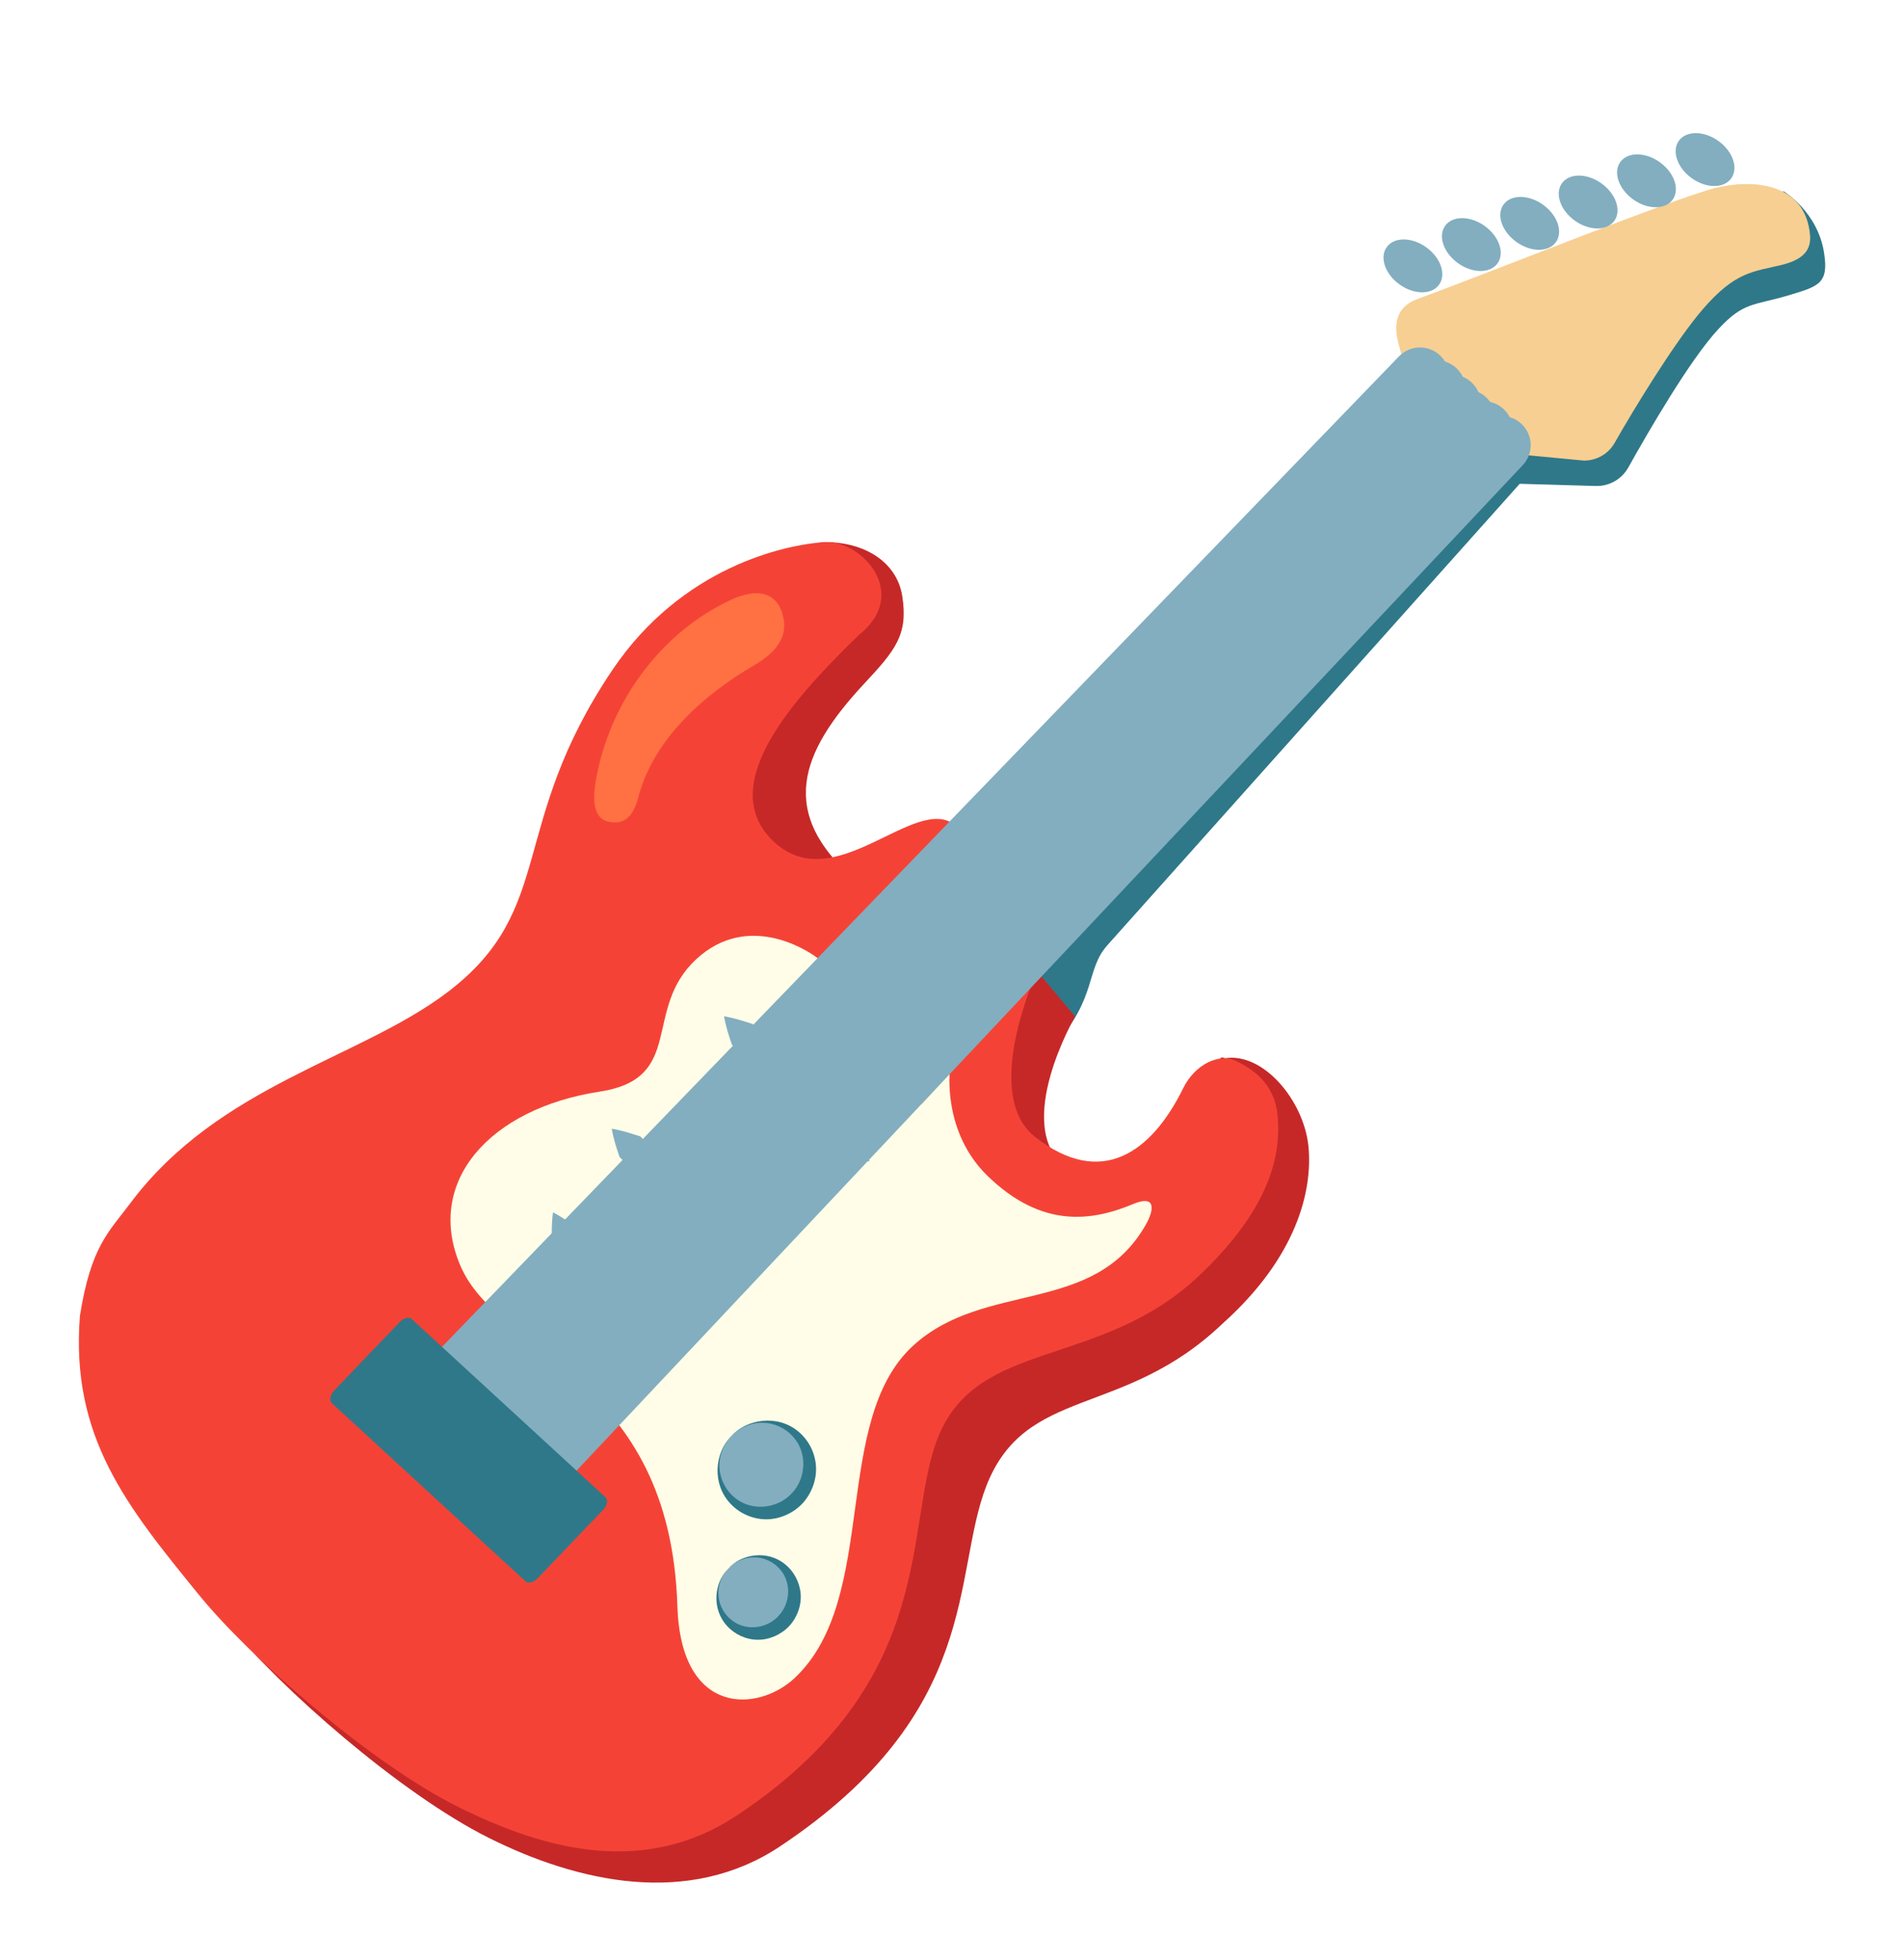 <svg width="102" height="105" viewBox="0 0 102 105" fill="none" xmlns="http://www.w3.org/2000/svg">
<g filter="url(#filter0_d_35_861)">
<path d="M97.719 9.555C97.383 7.352 95.562 6.258 95.562 6.258C92.891 6.594 77.469 13.281 77.469 13.281L76.961 17.617L43.664 50.234C43.336 50.562 43.383 51.117 43.766 51.477L49.031 56.742C49.438 57.086 50.008 57.086 50.305 56.734C50.305 56.734 53.156 55.742 56.531 51.953C58.781 49.43 58.148 47.961 59.328 46.641C68.164 36.75 80.453 23 81.414 21.922L85.484 22.039C86.203 22.062 86.875 21.68 87.227 21.055C88.266 19.195 90.523 15.281 92.062 13.625C93.398 12.188 93.922 12.375 95.695 11.859C97.43 11.344 97.977 11.219 97.719 9.555Z" fill="#2F7889"/>
<path d="M45.359 48.516C45.359 48.516 42.531 45.297 39.648 46.594C35.797 48.328 38.43 52.648 33.281 54.438C27.656 56.383 23.672 60.094 25.594 64.594C27.656 69.422 35.891 69.695 36.281 82.078C36.469 88.008 40.703 87.859 42.578 85.914C45.867 82.484 45.539 71.875 48.938 68.094C52.336 64.312 60.758 65.281 63.812 58.234C63.812 58.234 58.578 63.492 51.93 58.305C48.781 55.844 48.82 51.742 48.82 51.742L45.359 48.516Z" fill="#FFFDE7"/>
<path d="M53.531 42.422C53.531 42.422 53.875 42.773 52.875 41.914C50.734 40.078 49.273 46.57 45.961 43.281C41.578 39.578 42.883 36.305 46.281 32.648C47.945 30.859 48.664 30.031 48.336 27.945C48.062 26.172 46.406 25.047 44.188 25.047C42.023 25.172 38.172 28.062 34.469 33.562C28.836 41.922 31.508 46.359 25.641 50.828C19.781 55.289 6.836 56.867 5.945 68.18C5.438 74.672 8.453 78.375 12.312 83.117C14.984 86.406 21.406 92.086 26.188 94.477C30.969 96.867 36.898 98.188 41.789 94.93C52.617 87.719 51 80.391 52.828 75.648C54.93 70.211 60.141 72.031 65.484 66.93C69.453 63.383 70.336 59.805 70.094 57.406C69.836 54.945 67.664 52.375 65.625 52.703C64.844 52.336 65.703 54.633 65.039 55.977C63.359 59.391 60.664 61.383 57.094 58.57C54.211 56.297 57.594 50.469 57.594 50.469L55.359 47.797L53.531 42.422Z" fill="#C62828"/>
<path d="M51.859 40.75C51.859 40.75 52.203 41.102 51.203 40.242C49.062 38.406 44.664 44.297 41.359 41.008C38.289 37.953 42.727 33.219 46 30.031C48.812 27.805 46.133 24.938 44.203 25.047C42.039 25.172 36.516 26.391 32.812 31.891C27.18 40.25 29.852 44.688 23.984 49.156C19.266 52.742 11.742 54.125 7 60.445C5.813 62.031 4.875 62.773 4.281 66.508C3.773 73 6.789 76.703 10.649 81.445C13.32 84.734 19.742 90.414 24.523 92.805C29.305 95.195 34.602 96.516 39.5 93.258C50.328 86.047 48.391 77.844 50.219 73.094C52.32 67.656 58.938 69.406 64.281 64.312C67.812 60.945 68.68 58.133 68.438 55.734C68.266 54.016 67.055 53.242 66.148 52.82C65.367 52.453 64.047 52.961 63.383 54.312C61.703 57.727 59.008 59.719 55.438 56.906C52.555 54.633 55.523 48.141 55.523 48.141L51.859 40.75Z" fill="#F44336"/>
<path d="M43.766 47.312C43.18 46.867 40.039 44.875 37.312 47.383C34.375 50.086 36.766 53.781 32.117 54.492C26.234 55.398 22.742 59.32 24.664 63.82C26.727 68.648 35.898 69.672 36.289 82.062C36.477 87.992 40.625 87.75 42.586 85.898C47.125 81.602 44.5 72.109 48.945 68.078C52.781 64.602 58.594 66.5 61.375 61.633C61.867 60.773 61.898 60.016 60.719 60.508C58.547 61.414 55.836 61.875 52.875 58.977C50.461 56.602 50.891 53.312 50.891 53.312C50.891 53.312 44.32 47.734 43.766 47.312Z" fill="#FFFDE7"/>
<path d="M42.707 76.28C43.634 75.292 43.593 73.747 42.614 72.828C41.636 71.91 40.091 71.966 39.164 72.954C38.237 73.941 38.278 75.487 39.256 76.405C40.234 77.324 41.779 77.268 42.707 76.28Z" fill="#82AEC0"/>
<path d="M39.164 72.961C40.016 72.016 41.648 71.781 42.75 72.688C43.026 72.914 43.254 73.194 43.419 73.511C43.584 73.828 43.683 74.175 43.711 74.531C43.766 75.258 43.492 76.008 42.992 76.555C42.484 77.094 41.75 77.414 41.023 77.406C40.289 77.398 39.594 77.07 39.125 76.562C38.141 75.516 38.273 73.867 39.164 72.961ZM39.164 72.961C38.727 73.43 38.492 74.078 38.547 74.703C38.602 75.328 38.922 75.906 39.383 76.266C40.328 77.023 41.695 76.805 42.414 76.016C43.164 75.25 43.297 73.867 42.477 72.969C42.086 72.531 41.492 72.242 40.859 72.234C40.242 72.219 39.609 72.492 39.164 72.961Z" fill="#2F7889"/>
<path d="M41.986 82.864C42.769 82.031 42.735 80.728 41.911 79.954C41.087 79.18 39.784 79.228 39.002 80.062C38.219 80.895 38.252 82.198 39.077 82.972C39.901 83.746 41.203 83.698 41.986 82.864Z" fill="#82AEC0"/>
<path d="M39 80.055C39.719 79.258 41.094 79.039 42.047 79.805C42.508 80.172 42.836 80.75 42.891 81.383C42.945 82.008 42.711 82.664 42.273 83.133C41.836 83.594 41.195 83.875 40.57 83.859C39.938 83.852 39.344 83.555 38.945 83.117C38.117 82.211 38.25 80.82 39 80.055ZM39 80.055C38.633 80.453 38.438 81 38.492 81.523C38.539 82.055 38.82 82.523 39.211 82.82C40.008 83.438 41.125 83.234 41.703 82.586C42.312 81.961 42.445 80.836 41.781 80.078C41.461 79.711 40.969 79.453 40.438 79.445C39.906 79.438 39.375 79.664 39 80.055Z" fill="#2F7889"/>
<path d="M81.312 19.961L76.312 14.609L42.805 48.758C42.477 49.086 42.523 49.641 42.906 50L48.195 55.078C48.602 55.422 49.172 55.422 49.469 55.07L81.312 19.961Z" fill="#F7CF92"/>
<path d="M75.203 15.508L74.977 14.609C74.359 12.656 75.5 12.18 75.992 12C79.148 10.859 89.602 6.656 91.867 6.078C93.812 5.586 96.742 5.734 96.969 8.633C97.039 9.57 96.352 9.969 95.445 10.195C93.945 10.562 92.977 10.531 91.227 12.562C89.734 14.289 87.492 17.977 86.5 19.727C86.172 20.312 85.555 20.672 84.867 20.68L80.992 20.312L75.203 15.508Z" fill="#F7CF92"/>
<path d="M38.789 50.453C39.344 50.547 39.828 50.711 40.32 50.867C40.633 51.203 40.969 51.516 41.289 51.844L43.234 53.789L45.18 55.734L46.156 56.711C46.312 57.203 46.477 57.688 46.578 58.234C46.031 58.133 45.547 57.969 45.055 57.812L44.078 56.836L42.133 54.891L40.188 52.945C39.859 52.625 39.547 52.289 39.211 51.977C39.047 51.5 38.883 51.008 38.789 50.453Z" fill="#82AEC0"/>
<path d="M32.773 56.477C33.328 56.57 33.812 56.734 34.305 56.891C34.617 57.227 34.953 57.539 35.273 57.867L37.219 59.812L39.164 61.758L40.141 62.734C40.297 63.227 40.461 63.711 40.562 64.258C40.016 64.156 39.531 63.992 39.039 63.836L38.062 62.859L36.117 60.914L34.172 58.969C33.844 58.648 33.531 58.312 33.195 58C33.023 57.516 32.867 57.031 32.773 56.477Z" fill="#82AEC0"/>
<path d="M29.625 60.961C30.125 61.219 30.539 61.516 30.961 61.82C31.156 62.234 31.383 62.641 31.586 63.047L32.852 65.492L34.117 67.938L34.75 69.156C34.75 69.672 34.758 70.188 34.688 70.734C34.195 70.469 33.781 70.172 33.359 69.875L32.727 68.656L31.469 66.211L30.203 63.766C29.992 63.359 29.789 62.945 29.562 62.547C29.555 62.031 29.547 61.516 29.625 60.961Z" fill="#82AEC0"/>
<path d="M22.555 71.578L76.07 16.18" stroke="#82AEC0" stroke-width="3.125" stroke-miterlimit="10" stroke-linecap="round"/>
<path d="M23.547 72.477L76.953 16.867" stroke="#82AEC0" stroke-width="3.125" stroke-miterlimit="10" stroke-linecap="round"/>
<path d="M24.539 73.383L77.766 17.633" stroke="#82AEC0" stroke-width="3.125" stroke-miterlimit="10" stroke-linecap="round"/>
<path d="M25.539 74.281L78.547 18.43" stroke="#82AEC0" stroke-width="3.125" stroke-miterlimit="10" stroke-linecap="round"/>
<path d="M26.531 75.188L79.484 19.062" stroke="#82AEC0" stroke-width="3.125" stroke-miterlimit="10" stroke-linecap="round"/>
<path d="M27.523 76.094L80.438 19.852" stroke="#82AEC0" stroke-width="3.125" stroke-miterlimit="10" stroke-linecap="round"/>
<path d="M17.891 70.516C17.68 70.742 17.625 71.039 17.773 71.18L28.148 80.727C28.297 80.867 28.594 80.789 28.805 80.562L32.32 76.891C32.531 76.664 32.586 76.367 32.438 76.227L22.062 66.68C21.914 66.539 21.617 66.617 21.406 66.844L17.891 70.516Z" fill="#2F7889"/>
<path d="M32.641 40.039C32.008 39.922 31.664 39.328 31.914 37.859C32.609 33.719 35.344 29.914 39.156 28.141C40.492 27.516 41.734 27.625 41.992 29.234C42.125 30.086 41.664 30.914 40.422 31.633C37.641 33.258 34.992 35.633 34.188 38.75C33.891 39.875 33.344 40.164 32.641 40.039Z" fill="#FF7043"/>
<path d="M77.095 11.252C77.489 10.702 77.181 9.805 76.406 9.25C75.631 8.694 74.683 8.69 74.288 9.241C73.893 9.791 74.202 10.688 74.977 11.243C75.752 11.799 76.7 11.803 77.095 11.252Z" fill="#82AEC0"/>
<path d="M80.225 10.11C80.62 9.559 80.311 8.663 79.536 8.107C78.761 7.552 77.813 7.548 77.418 8.098C77.024 8.649 77.332 9.545 78.107 10.101C78.882 10.656 79.83 10.661 80.225 10.11Z" fill="#82AEC0"/>
<path d="M83.352 8.973C83.746 8.423 83.438 7.526 82.663 6.97C81.888 6.415 80.94 6.411 80.545 6.961C80.151 7.512 80.459 8.409 81.234 8.964C82.009 9.52 82.957 9.524 83.352 8.973Z" fill="#82AEC0"/>
<path d="M86.482 7.831C86.877 7.28 86.568 6.383 85.793 5.828C85.019 5.272 84.07 5.268 83.676 5.819C83.281 6.369 83.589 7.266 84.364 7.822C85.139 8.377 86.087 8.381 86.482 7.831Z" fill="#82AEC0"/>
<path d="M89.608 6.695C90.002 6.144 89.694 5.247 88.919 4.692C88.144 4.136 87.196 4.132 86.801 4.683C86.407 5.233 86.715 6.13 87.49 6.685C88.265 7.241 89.213 7.245 89.608 6.695Z" fill="#82AEC0"/>
<path d="M92.745 5.556C93.14 5.006 92.831 4.109 92.056 3.553C91.281 2.998 90.333 2.994 89.939 3.544C89.544 4.095 89.852 4.992 90.627 5.547C91.402 6.103 92.35 6.107 92.745 5.556Z" fill="#82AEC0"/>
</g>
<defs>
<filter id="filter0_d_35_861" x="-3" y="0" width="108" height="108" filterUnits="userSpaceOnUse" color-interpolation-filters="sRGB">
<feFlood flood-opacity="0" result="BackgroundImageFix"/>
<feColorMatrix in="SourceAlpha" type="matrix" values="0 0 0 0 0 0 0 0 0 0 0 0 0 0 0 0 0 0 127 0" result="hardAlpha"/>
<feOffset dy="4"/>
<feGaussianBlur stdDeviation="2"/>
<feComposite in2="hardAlpha" operator="out"/>
<feColorMatrix type="matrix" values="0 0 0 0 0 0 0 0 0 0 0 0 0 0 0 0 0 0 0.25 0"/>
<feBlend mode="normal" in2="BackgroundImageFix" result="effect1_dropShadow_35_861"/>
<feBlend mode="normal" in="SourceGraphic" in2="effect1_dropShadow_35_861" result="shape"/>
</filter>
</defs>
</svg>
